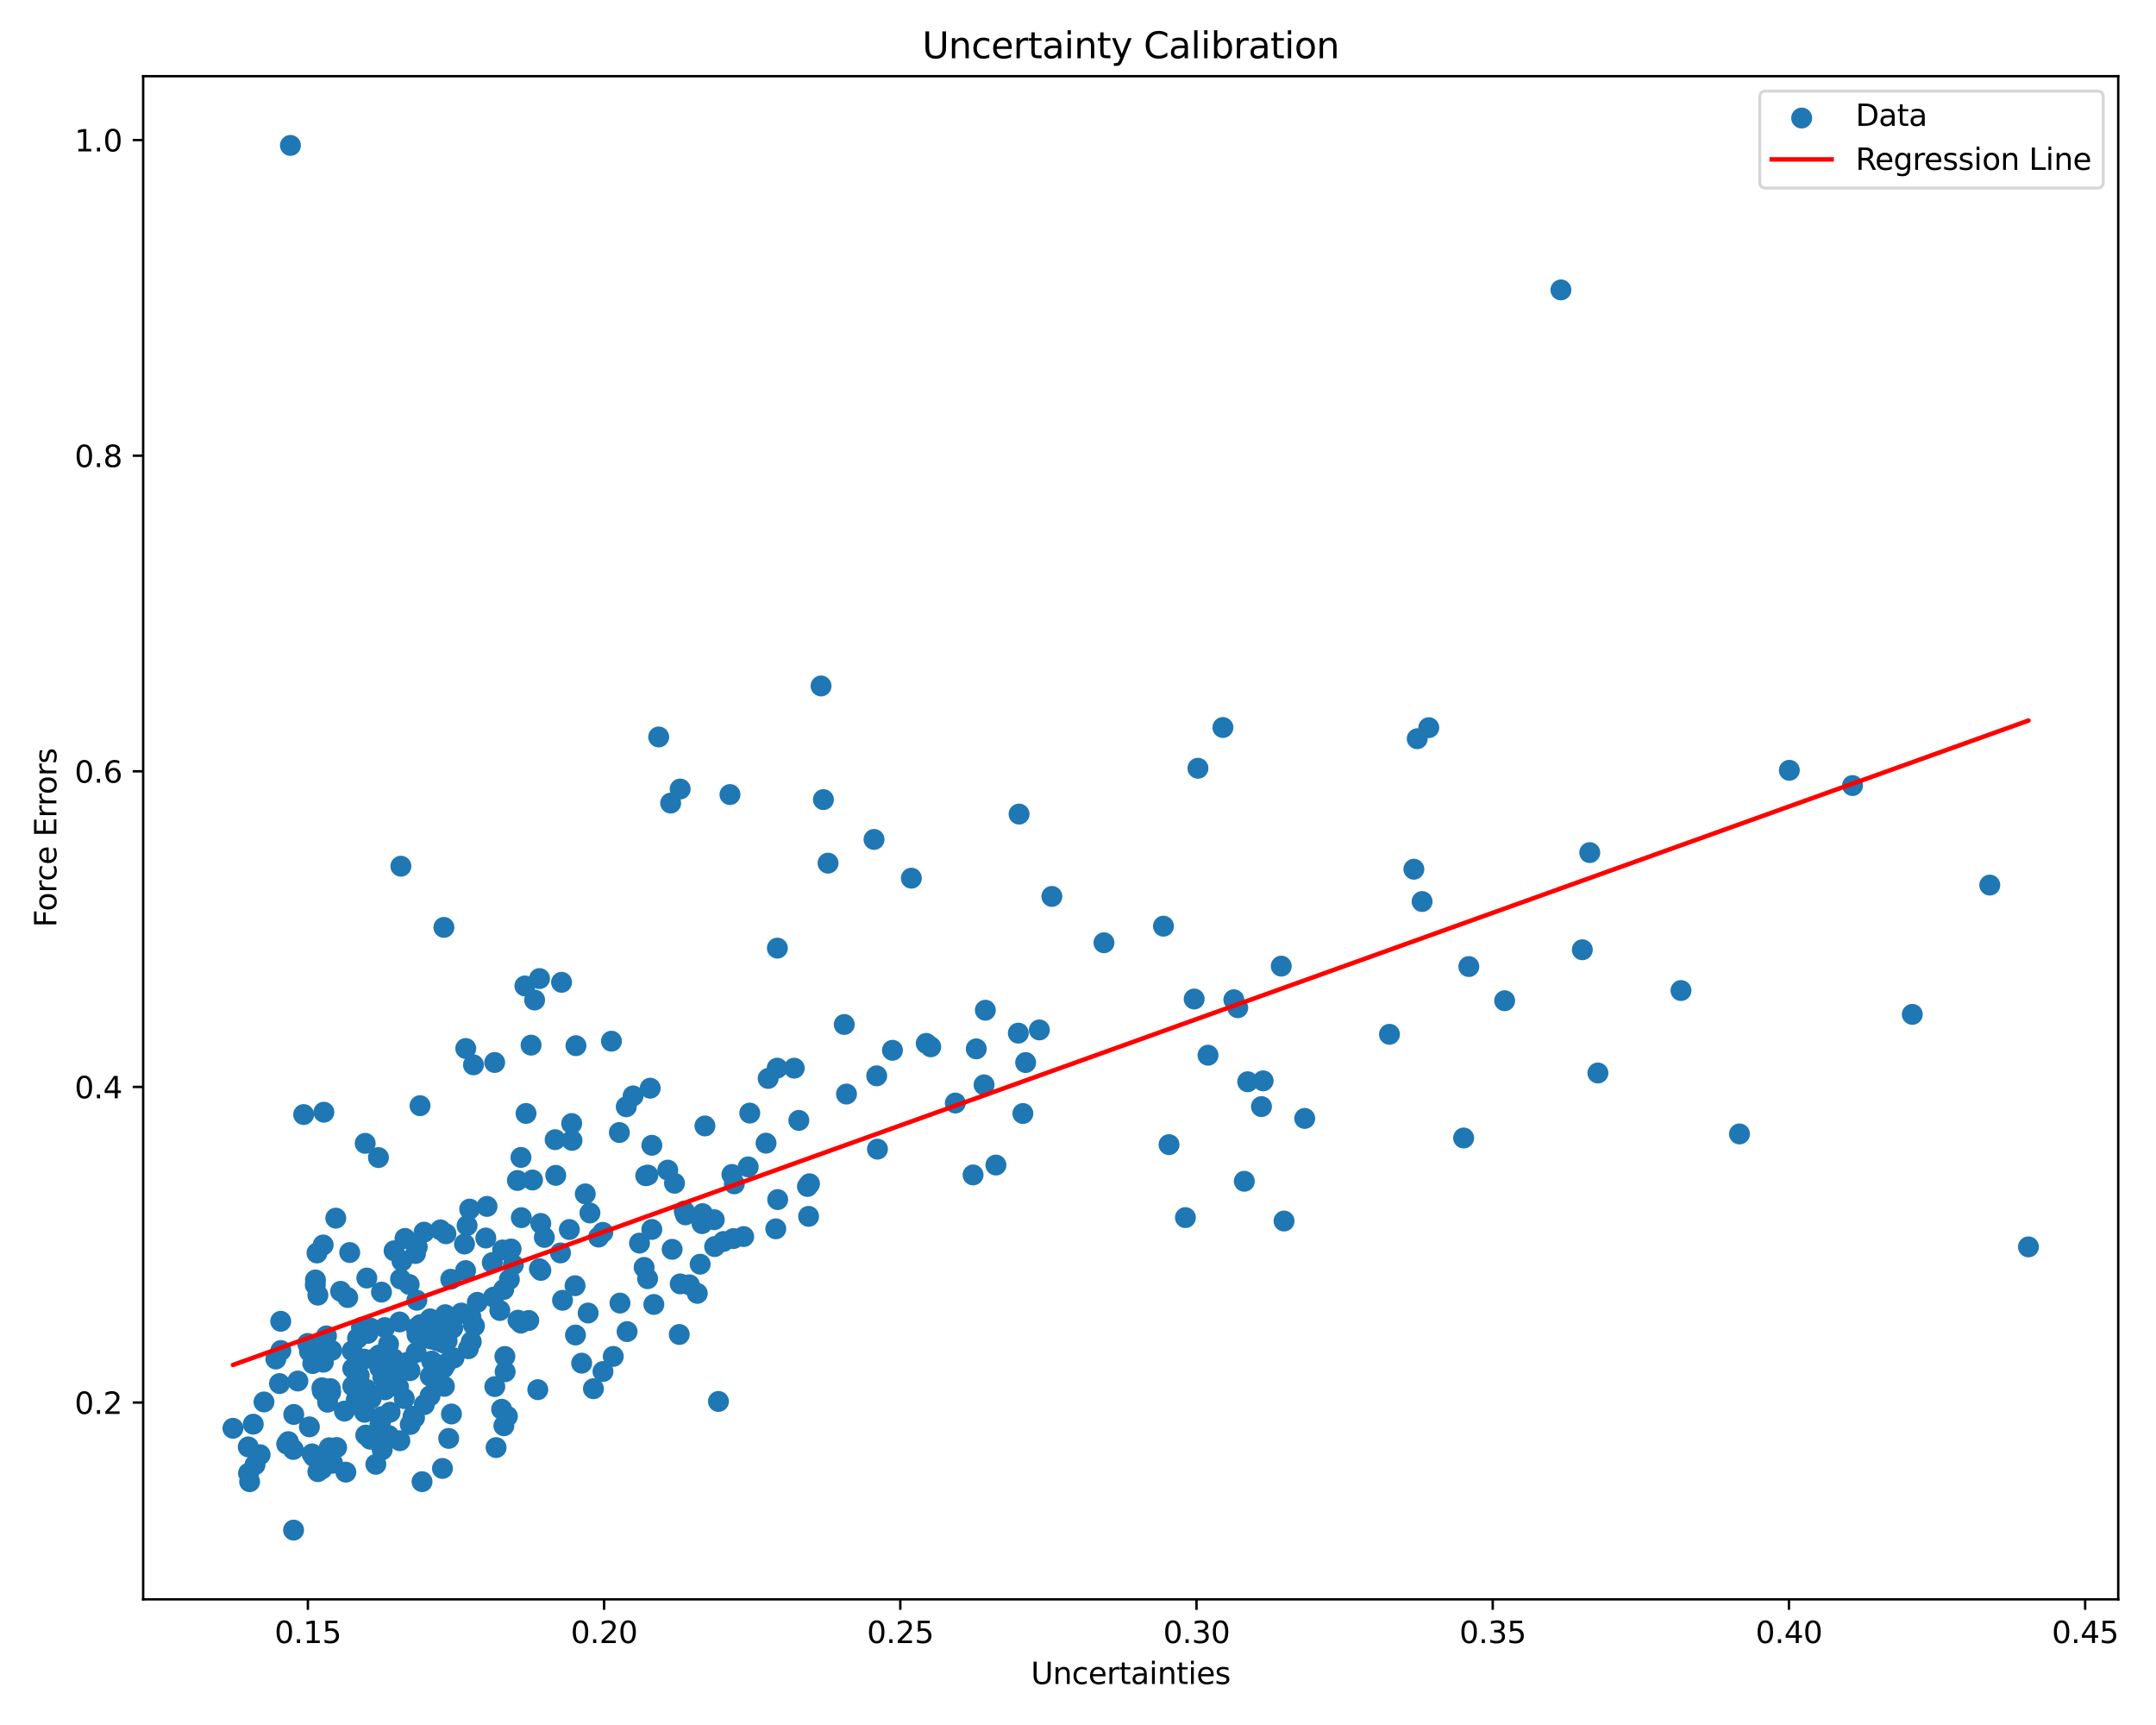 <?xml version="1.0" encoding="utf-8" standalone="no"?>
<!DOCTYPE svg PUBLIC "-//W3C//DTD SVG 1.1//EN"
  "http://www.w3.org/Graphics/SVG/1.1/DTD/svg11.dtd">
<svg xmlns:xlink="http://www.w3.org/1999/xlink" width="720pt" height="576pt" viewBox="0 0 720 576" xmlns="http://www.w3.org/2000/svg" version="1.1">
 <defs>
  <style type="text/css">*{stroke-linejoin: round; stroke-linecap: butt}</style>
 </defs>
 <g id="figure_1">
  <g id="patch_1">
   <path d="M 0 576 
L 720 576 
L 720 0 
L 0 0 
z
" style="fill: #ffffff"/>
  </g>
  <g id="axes_1">
   <g id="patch_2">
    <path d="M 47.81 534.04 
L 707.387 534.04 
L 707.387 25.44 
L 47.81 25.44 
z
" style="fill: #ffffff"/>
   </g>
   <g id="PathCollection_1">
    <defs>
     <path id="md078a83325" d="M 0 3 
C 0.796 3 1.559 2.684 2.121 2.121 
C 2.684 1.559 3 0.796 3 0 
C 3 -0.796 2.684 -1.559 2.121 -2.121 
C 1.559 -2.684 0.796 -3 0 -3 
C -0.796 -3 -1.559 -2.684 -2.121 -2.121 
C -2.684 -1.559 -3 -0.796 -3 0 
C -3 0.796 -2.684 1.559 -2.121 2.121 
C -1.559 2.684 -0.796 3 0 3 
z
" style="stroke: #1f77b4"/>
    </defs>
    <g clip-path="url(#p57b434117a)">
     <use xlink:href="#md078a83325" x="196.407" y="438.432" style="fill: #1f77b4; stroke: #1f77b4"/>
     <use xlink:href="#md078a83325" x="244.424" y="392.165" style="fill: #1f77b4; stroke: #1f77b4"/>
     <use xlink:href="#md078a83325" x="276.528" y="288.214" style="fill: #1f77b4; stroke: #1f77b4"/>
     <use xlink:href="#md078a83325" x="118.953" y="467.485" style="fill: #1f77b4; stroke: #1f77b4"/>
     <use xlink:href="#md078a83325" x="110.751" y="450.937" style="fill: #1f77b4; stroke: #1f77b4"/>
     <use xlink:href="#md078a83325" x="168.604" y="452.938" style="fill: #1f77b4; stroke: #1f77b4"/>
     <use xlink:href="#md078a83325" x="106.149" y="491.407" style="fill: #1f77b4; stroke: #1f77b4"/>
     <use xlink:href="#md078a83325" x="115.029" y="471.187" style="fill: #1f77b4; stroke: #1f77b4"/>
     <use xlink:href="#md078a83325" x="156.843" y="403.732" style="fill: #1f77b4; stroke: #1f77b4"/>
     <use xlink:href="#md078a83325" x="209.418" y="444.638" style="fill: #1f77b4; stroke: #1f77b4"/>
     <use xlink:href="#md078a83325" x="107.929" y="415.714" style="fill: #1f77b4; stroke: #1f77b4"/>
     <use xlink:href="#md078a83325" x="84.578" y="475.555" style="fill: #1f77b4; stroke: #1f77b4"/>
     <use xlink:href="#md078a83325" x="123.952" y="466.993" style="fill: #1f77b4; stroke: #1f77b4"/>
     <use xlink:href="#md078a83325" x="259.535" y="356.672" style="fill: #1f77b4; stroke: #1f77b4"/>
     <use xlink:href="#md078a83325" x="116.117" y="433.271" style="fill: #1f77b4; stroke: #1f77b4"/>
     <use xlink:href="#md078a83325" x="181.784" y="413.184" style="fill: #1f77b4; stroke: #1f77b4"/>
     <use xlink:href="#md078a83325" x="319.033" y="368.314" style="fill: #1f77b4; stroke: #1f77b4"/>
     <use xlink:href="#md078a83325" x="473.286" y="246.673" style="fill: #1f77b4; stroke: #1f77b4"/>
     <use xlink:href="#md078a83325" x="223.97" y="268.161" style="fill: #1f77b4; stroke: #1f77b4"/>
     <use xlink:href="#md078a83325" x="238.654" y="416.249" style="fill: #1f77b4; stroke: #1f77b4"/>
     <use xlink:href="#md078a83325" x="332.589" y="389.026" style="fill: #1f77b4; stroke: #1f77b4"/>
     <use xlink:href="#md078a83325" x="304.352" y="293.234" style="fill: #1f77b4; stroke: #1f77b4"/>
     <use xlink:href="#md078a83325" x="191.023" y="380.793" style="fill: #1f77b4; stroke: #1f77b4"/>
     <use xlink:href="#md078a83325" x="416.676" y="361.21" style="fill: #1f77b4; stroke: #1f77b4"/>
     <use xlink:href="#md078a83325" x="145.892" y="447.647" style="fill: #1f77b4; stroke: #1f77b4"/>
     <use xlink:href="#md078a83325" x="126.379" y="386.525" style="fill: #1f77b4; stroke: #1f77b4"/>
     <use xlink:href="#md078a83325" x="310.828" y="349.55" style="fill: #1f77b4; stroke: #1f77b4"/>
     <use xlink:href="#md078a83325" x="147.764" y="490.331" style="fill: #1f77b4; stroke: #1f77b4"/>
     <use xlink:href="#md078a83325" x="110.31" y="463.68" style="fill: #1f77b4; stroke: #1f77b4"/>
     <use xlink:href="#md078a83325" x="224.468" y="417.165" style="fill: #1f77b4; stroke: #1f77b4"/>
     <use xlink:href="#md078a83325" x="104.214" y="485.473" style="fill: #1f77b4; stroke: #1f77b4"/>
     <use xlink:href="#md078a83325" x="139.255" y="445.644" style="fill: #1f77b4; stroke: #1f77b4"/>
     <use xlink:href="#md078a83325" x="324.964" y="392.323" style="fill: #1f77b4; stroke: #1f77b4"/>
     <use xlink:href="#md078a83325" x="173.958" y="441.806" style="fill: #1f77b4; stroke: #1f77b4"/>
     <use xlink:href="#md078a83325" x="351.275" y="299.329" style="fill: #1f77b4; stroke: #1f77b4"/>
     <use xlink:href="#md078a83325" x="133.093" y="463.117" style="fill: #1f77b4; stroke: #1f77b4"/>
     <use xlink:href="#md078a83325" x="86.866" y="485.755" style="fill: #1f77b4; stroke: #1f77b4"/>
     <use xlink:href="#md078a83325" x="112.422" y="483.336" style="fill: #1f77b4; stroke: #1f77b4"/>
     <use xlink:href="#md078a83325" x="180.619" y="424.203" style="fill: #1f77b4; stroke: #1f77b4"/>
     <use xlink:href="#md078a83325" x="134.221" y="421.061" style="fill: #1f77b4; stroke: #1f77b4"/>
     <use xlink:href="#md078a83325" x="103.349" y="451.267" style="fill: #1f77b4; stroke: #1f77b4"/>
     <use xlink:href="#md078a83325" x="105.859" y="418.386" style="fill: #1f77b4; stroke: #1f77b4"/>
     <use xlink:href="#md078a83325" x="162.241" y="413.396" style="fill: #1f77b4; stroke: #1f77b4"/>
     <use xlink:href="#md078a83325" x="99.47" y="461.14" style="fill: #1f77b4; stroke: #1f77b4"/>
     <use xlink:href="#md078a83325" x="293.033" y="383.713" style="fill: #1f77b4; stroke: #1f77b4"/>
     <use xlink:href="#md078a83325" x="148.701" y="438.993" style="fill: #1f77b4; stroke: #1f77b4"/>
     <use xlink:href="#md078a83325" x="192.038" y="429.318" style="fill: #1f77b4; stroke: #1f77b4"/>
     <use xlink:href="#md078a83325" x="137.003" y="475.659" style="fill: #1f77b4; stroke: #1f77b4"/>
     <use xlink:href="#md078a83325" x="148.402" y="462.919" style="fill: #1f77b4; stroke: #1f77b4"/>
     <use xlink:href="#md078a83325" x="298.041" y="350.715" style="fill: #1f77b4; stroke: #1f77b4"/>
     <use xlink:href="#md078a83325" x="121.605" y="453.834" style="fill: #1f77b4; stroke: #1f77b4"/>
     <use xlink:href="#md078a83325" x="472.162" y="290.242" style="fill: #1f77b4; stroke: #1f77b4"/>
     <use xlink:href="#md078a83325" x="597.551" y="257.211" style="fill: #1f77b4; stroke: #1f77b4"/>
     <use xlink:href="#md078a83325" x="194.246" y="455.183" style="fill: #1f77b4; stroke: #1f77b4"/>
     <use xlink:href="#md078a83325" x="477.141" y="242.98" style="fill: #1f77b4; stroke: #1f77b4"/>
     <use xlink:href="#md078a83325" x="180.178" y="326.758" style="fill: #1f77b4; stroke: #1f77b4"/>
     <use xlink:href="#md078a83325" x="175.289" y="329.218" style="fill: #1f77b4; stroke: #1f77b4"/>
     <use xlink:href="#md078a83325" x="108.902" y="450.219" style="fill: #1f77b4; stroke: #1f77b4"/>
     <use xlink:href="#md078a83325" x="125.511" y="488.947" style="fill: #1f77b4; stroke: #1f77b4"/>
     <use xlink:href="#md078a83325" x="216.384" y="392.371" style="fill: #1f77b4; stroke: #1f77b4"/>
     <use xlink:href="#md078a83325" x="164.399" y="421.596" style="fill: #1f77b4; stroke: #1f77b4"/>
     <use xlink:href="#md078a83325" x="326.023" y="350.224" style="fill: #1f77b4; stroke: #1f77b4"/>
     <use xlink:href="#md078a83325" x="129.758" y="448.802" style="fill: #1f77b4; stroke: #1f77b4"/>
     <use xlink:href="#md078a83325" x="219.971" y="246.083" style="fill: #1f77b4; stroke: #1f77b4"/>
     <use xlink:href="#md078a83325" x="133.459" y="441.418" style="fill: #1f77b4; stroke: #1f77b4"/>
     <use xlink:href="#md078a83325" x="123.703" y="443.433" style="fill: #1f77b4; stroke: #1f77b4"/>
     <use xlink:href="#md078a83325" x="125.387" y="453.525" style="fill: #1f77b4; stroke: #1f77b4"/>
     <use xlink:href="#md078a83325" x="156.407" y="450.358" style="fill: #1f77b4; stroke: #1f77b4"/>
     <use xlink:href="#md078a83325" x="96.991" y="48.558" style="fill: #1f77b4; stroke: #1f77b4"/>
     <use xlink:href="#md078a83325" x="195.45" y="398.654" style="fill: #1f77b4; stroke: #1f77b4"/>
     <use xlink:href="#md078a83325" x="169.453" y="472.92" style="fill: #1f77b4; stroke: #1f77b4"/>
     <use xlink:href="#md078a83325" x="171.432" y="422.334" style="fill: #1f77b4; stroke: #1f77b4"/>
     <use xlink:href="#md078a83325" x="165.673" y="483.367" style="fill: #1f77b4; stroke: #1f77b4"/>
     <use xlink:href="#md078a83325" x="230.221" y="429.016" style="fill: #1f77b4; stroke: #1f77b4"/>
     <use xlink:href="#md078a83325" x="149.306" y="447.728" style="fill: #1f77b4; stroke: #1f77b4"/>
     <use xlink:href="#md078a83325" x="340.07" y="344.976" style="fill: #1f77b4; stroke: #1f77b4"/>
     <use xlink:href="#md078a83325" x="190.139" y="410.558" style="fill: #1f77b4; stroke: #1f77b4"/>
     <use xlink:href="#md078a83325" x="127.395" y="431.453" style="fill: #1f77b4; stroke: #1f77b4"/>
     <use xlink:href="#md078a83325" x="77.791" y="476.922" style="fill: #1f77b4; stroke: #1f77b4"/>
     <use xlink:href="#md078a83325" x="561.366" y="330.755" style="fill: #1f77b4; stroke: #1f77b4"/>
     <use xlink:href="#md078a83325" x="400.061" y="256.535" style="fill: #1f77b4; stroke: #1f77b4"/>
     <use xlink:href="#md078a83325" x="178.537" y="333.922" style="fill: #1f77b4; stroke: #1f77b4"/>
     <use xlink:href="#md078a83325" x="119.961" y="459.359" style="fill: #1f77b4; stroke: #1f77b4"/>
     <use xlink:href="#md078a83325" x="119.707" y="463.823" style="fill: #1f77b4; stroke: #1f77b4"/>
     <use xlink:href="#md078a83325" x="117.591" y="451.098" style="fill: #1f77b4; stroke: #1f77b4"/>
     <use xlink:href="#md078a83325" x="150.532" y="427.159" style="fill: #1f77b4; stroke: #1f77b4"/>
     <use xlink:href="#md078a83325" x="217.673" y="410.518" style="fill: #1f77b4; stroke: #1f77b4"/>
     <use xlink:href="#md078a83325" x="93.798" y="450.954" style="fill: #1f77b4; stroke: #1f77b4"/>
     <use xlink:href="#md078a83325" x="148.479" y="448.541" style="fill: #1f77b4; stroke: #1f77b4"/>
     <use xlink:href="#md078a83325" x="107.981" y="454.852" style="fill: #1f77b4; stroke: #1f77b4"/>
     <use xlink:href="#md078a83325" x="175.667" y="371.796" style="fill: #1f77b4; stroke: #1f77b4"/>
     <use xlink:href="#md078a83325" x="95.743" y="482.193" style="fill: #1f77b4; stroke: #1f77b4"/>
     <use xlink:href="#md078a83325" x="435.714" y="373.454" style="fill: #1f77b4; stroke: #1f77b4"/>
     <use xlink:href="#md078a83325" x="97.944" y="483.996" style="fill: #1f77b4; stroke: #1f77b4"/>
     <use xlink:href="#md078a83325" x="111.064" y="488.597" style="fill: #1f77b4; stroke: #1f77b4"/>
     <use xlink:href="#md078a83325" x="164.831" y="433.133" style="fill: #1f77b4; stroke: #1f77b4"/>
     <use xlink:href="#md078a83325" x="201.323" y="411.492" style="fill: #1f77b4; stroke: #1f77b4"/>
     <use xlink:href="#md078a83325" x="148.242" y="309.667" style="fill: #1f77b4; stroke: #1f77b4"/>
     <use xlink:href="#md078a83325" x="168.209" y="430.592" style="fill: #1f77b4; stroke: #1f77b4"/>
     <use xlink:href="#md078a83325" x="122.294" y="463.873" style="fill: #1f77b4; stroke: #1f77b4"/>
     <use xlink:href="#md078a83325" x="228.496" y="404.386" style="fill: #1f77b4; stroke: #1f77b4"/>
     <use xlink:href="#md078a83325" x="217.687" y="382.43" style="fill: #1f77b4; stroke: #1f77b4"/>
     <use xlink:href="#md078a83325" x="265.243" y="356.676" style="fill: #1f77b4; stroke: #1f77b4"/>
     <use xlink:href="#md078a83325" x="341.593" y="371.814" style="fill: #1f77b4; stroke: #1f77b4"/>
     <use xlink:href="#md078a83325" x="122.88" y="445.22" style="fill: #1f77b4; stroke: #1f77b4"/>
     <use xlink:href="#md078a83325" x="292.776" y="359.236" style="fill: #1f77b4; stroke: #1f77b4"/>
     <use xlink:href="#md078a83325" x="176.578" y="440.929" style="fill: #1f77b4; stroke: #1f77b4"/>
     <use xlink:href="#md078a83325" x="117.803" y="457" style="fill: #1f77b4; stroke: #1f77b4"/>
     <use xlink:href="#md078a83325" x="133.536" y="481.069" style="fill: #1f77b4; stroke: #1f77b4"/>
     <use xlink:href="#md078a83325" x="155.48" y="424.264" style="fill: #1f77b4; stroke: #1f77b4"/>
     <use xlink:href="#md078a83325" x="150.761" y="472.152" style="fill: #1f77b4; stroke: #1f77b4"/>
     <use xlink:href="#md078a83325" x="185.591" y="392.463" style="fill: #1f77b4; stroke: #1f77b4"/>
     <use xlink:href="#md078a83325" x="216.272" y="426.976" style="fill: #1f77b4; stroke: #1f77b4"/>
     <use xlink:href="#md078a83325" x="250.383" y="371.675" style="fill: #1f77b4; stroke: #1f77b4"/>
     <use xlink:href="#md078a83325" x="269.653" y="396.176" style="fill: #1f77b4; stroke: #1f77b4"/>
     <use xlink:href="#md078a83325" x="521.272" y="96.805" style="fill: #1f77b4; stroke: #1f77b4"/>
     <use xlink:href="#md078a83325" x="147.094" y="410.678" style="fill: #1f77b4; stroke: #1f77b4"/>
     <use xlink:href="#md078a83325" x="135.009" y="467.018" style="fill: #1f77b4; stroke: #1f77b4"/>
     <use xlink:href="#md078a83325" x="530.899" y="284.698" style="fill: #1f77b4; stroke: #1f77b4"/>
     <use xlink:href="#md078a83325" x="415.537" y="394.443" style="fill: #1f77b4; stroke: #1f77b4"/>
     <use xlink:href="#md078a83325" x="259.078" y="410.325" style="fill: #1f77b4; stroke: #1f77b4"/>
     <use xlink:href="#md078a83325" x="328.627" y="362.239" style="fill: #1f77b4; stroke: #1f77b4"/>
     <use xlink:href="#md078a83325" x="141.623" y="411.427" style="fill: #1f77b4; stroke: #1f77b4"/>
     <use xlink:href="#md078a83325" x="238.534" y="407.274" style="fill: #1f77b4; stroke: #1f77b4"/>
     <use xlink:href="#md078a83325" x="92.125" y="453.798" style="fill: #1f77b4; stroke: #1f77b4"/>
     <use xlink:href="#md078a83325" x="167.51" y="470.569" style="fill: #1f77b4; stroke: #1f77b4"/>
     <use xlink:href="#md078a83325" x="85.158" y="489.116" style="fill: #1f77b4; stroke: #1f77b4"/>
     <use xlink:href="#md078a83325" x="131.43" y="453.694" style="fill: #1f77b4; stroke: #1f77b4"/>
     <use xlink:href="#md078a83325" x="123.645" y="480.578" style="fill: #1f77b4; stroke: #1f77b4"/>
     <use xlink:href="#md078a83325" x="130.292" y="471.544" style="fill: #1f77b4; stroke: #1f77b4"/>
     <use xlink:href="#md078a83325" x="638.617" y="338.712" style="fill: #1f77b4; stroke: #1f77b4"/>
     <use xlink:href="#md078a83325" x="116.787" y="418.237" style="fill: #1f77b4; stroke: #1f77b4"/>
     <use xlink:href="#md078a83325" x="147.598" y="448.214" style="fill: #1f77b4; stroke: #1f77b4"/>
     <use xlink:href="#md078a83325" x="139.343" y="416.368" style="fill: #1f77b4; stroke: #1f77b4"/>
     <use xlink:href="#md078a83325" x="244.926" y="413.583" style="fill: #1f77b4; stroke: #1f77b4"/>
     <use xlink:href="#md078a83325" x="166.915" y="437.586" style="fill: #1f77b4; stroke: #1f77b4"/>
     <use xlink:href="#md078a83325" x="427.882" y="322.607" style="fill: #1f77b4; stroke: #1f77b4"/>
     <use xlink:href="#md078a83325" x="206.835" y="378.168" style="fill: #1f77b4; stroke: #1f77b4"/>
     <use xlink:href="#md078a83325" x="199.908" y="413.074" style="fill: #1f77b4; stroke: #1f77b4"/>
     <use xlink:href="#md078a83325" x="154.056" y="438.44" style="fill: #1f77b4; stroke: #1f77b4"/>
     <use xlink:href="#md078a83325" x="266.771" y="374.113" style="fill: #1f77b4; stroke: #1f77b4"/>
     <use xlink:href="#md078a83325" x="218.355" y="435.578" style="fill: #1f77b4; stroke: #1f77b4"/>
     <use xlink:href="#md078a83325" x="488.787" y="379.993" style="fill: #1f77b4; stroke: #1f77b4"/>
     <use xlink:href="#md078a83325" x="98.099" y="472.304" style="fill: #1f77b4; stroke: #1f77b4"/>
     <use xlink:href="#md078a83325" x="127.423" y="473.051" style="fill: #1f77b4; stroke: #1f77b4"/>
     <use xlink:href="#md078a83325" x="105.343" y="427.392" style="fill: #1f77b4; stroke: #1f77b4"/>
     <use xlink:href="#md078a83325" x="140.273" y="369.2" style="fill: #1f77b4; stroke: #1f77b4"/>
     <use xlink:href="#md078a83325" x="342.517" y="354.797" style="fill: #1f77b4; stroke: #1f77b4"/>
     <use xlink:href="#md078a83325" x="207.043" y="435.117" style="fill: #1f77b4; stroke: #1f77b4"/>
     <use xlink:href="#md078a83325" x="172.786" y="394.175" style="fill: #1f77b4; stroke: #1f77b4"/>
     <use xlink:href="#md078a83325" x="187.855" y="434.188" style="fill: #1f77b4; stroke: #1f77b4"/>
     <use xlink:href="#md078a83325" x="140.369" y="442.302" style="fill: #1f77b4; stroke: #1f77b4"/>
     <use xlink:href="#md078a83325" x="122.497" y="426.758" style="fill: #1f77b4; stroke: #1f77b4"/>
     <use xlink:href="#md078a83325" x="131.605" y="417.649" style="fill: #1f77b4; stroke: #1f77b4"/>
     <use xlink:href="#md078a83325" x="113.749" y="431.187" style="fill: #1f77b4; stroke: #1f77b4"/>
     <use xlink:href="#md078a83325" x="155.539" y="350.107" style="fill: #1f77b4; stroke: #1f77b4"/>
     <use xlink:href="#md078a83325" x="148.927" y="411.98" style="fill: #1f77b4; stroke: #1f77b4"/>
     <use xlink:href="#md078a83325" x="126.788" y="456.684" style="fill: #1f77b4; stroke: #1f77b4"/>
     <use xlink:href="#md078a83325" x="170.683" y="417.056" style="fill: #1f77b4; stroke: #1f77b4"/>
     <use xlink:href="#md078a83325" x="107.635" y="464.445" style="fill: #1f77b4; stroke: #1f77b4"/>
     <use xlink:href="#md078a83325" x="149.842" y="480.3" style="fill: #1f77b4; stroke: #1f77b4"/>
     <use xlink:href="#md078a83325" x="151.624" y="453.438" style="fill: #1f77b4; stroke: #1f77b4"/>
     <use xlink:href="#md078a83325" x="126.664" y="452.428" style="fill: #1f77b4; stroke: #1f77b4"/>
     <use xlink:href="#md078a83325" x="168.694" y="458.039" style="fill: #1f77b4; stroke: #1f77b4"/>
     <use xlink:href="#md078a83325" x="135.976" y="454.92" style="fill: #1f77b4; stroke: #1f77b4"/>
     <use xlink:href="#md078a83325" x="140.942" y="494.75" style="fill: #1f77b4; stroke: #1f77b4"/>
     <use xlink:href="#md078a83325" x="245.234" y="395.307" style="fill: #1f77b4; stroke: #1f77b4"/>
     <use xlink:href="#md078a83325" x="131.558" y="458.438" style="fill: #1f77b4; stroke: #1f77b4"/>
     <use xlink:href="#md078a83325" x="270.337" y="395.271" style="fill: #1f77b4; stroke: #1f77b4"/>
     <use xlink:href="#md078a83325" x="104.814" y="486.392" style="fill: #1f77b4; stroke: #1f77b4"/>
     <use xlink:href="#md078a83325" x="119.398" y="446.873" style="fill: #1f77b4; stroke: #1f77b4"/>
     <use xlink:href="#md078a83325" x="395.873" y="406.572" style="fill: #1f77b4; stroke: #1f77b4"/>
     <use xlink:href="#md078a83325" x="127.266" y="474.082" style="fill: #1f77b4; stroke: #1f77b4"/>
     <use xlink:href="#md078a83325" x="228.916" y="405.662" style="fill: #1f77b4; stroke: #1f77b4"/>
     <use xlink:href="#md078a83325" x="664.494" y="295.544" style="fill: #1f77b4; stroke: #1f77b4"/>
     <use xlink:href="#md078a83325" x="421.27" y="369.51" style="fill: #1f77b4; stroke: #1f77b4"/>
     <use xlink:href="#md078a83325" x="204.797" y="452.927" style="fill: #1f77b4; stroke: #1f77b4"/>
     <use xlink:href="#md078a83325" x="82.901" y="483.14" style="fill: #1f77b4; stroke: #1f77b4"/>
     <use xlink:href="#md078a83325" x="222.999" y="390.713" style="fill: #1f77b4; stroke: #1f77b4"/>
     <use xlink:href="#md078a83325" x="398.796" y="333.584" style="fill: #1f77b4; stroke: #1f77b4"/>
     <use xlink:href="#md078a83325" x="197.015" y="405.031" style="fill: #1f77b4; stroke: #1f77b4"/>
     <use xlink:href="#md078a83325" x="108.162" y="371.381" style="fill: #1f77b4; stroke: #1f77b4"/>
     <use xlink:href="#md078a83325" x="138.766" y="418.556" style="fill: #1f77b4; stroke: #1f77b4"/>
     <use xlink:href="#md078a83325" x="138.971" y="443.43" style="fill: #1f77b4; stroke: #1f77b4"/>
     <use xlink:href="#md078a83325" x="165.203" y="354.777" style="fill: #1f77b4; stroke: #1f77b4"/>
     <use xlink:href="#md078a83325" x="243.774" y="265.313" style="fill: #1f77b4; stroke: #1f77b4"/>
     <use xlink:href="#md078a83325" x="209.145" y="369.564" style="fill: #1f77b4; stroke: #1f77b4"/>
     <use xlink:href="#md078a83325" x="204.192" y="347.669" style="fill: #1f77b4; stroke: #1f77b4"/>
     <use xlink:href="#md078a83325" x="215.108" y="423.206" style="fill: #1f77b4; stroke: #1f77b4"/>
     <use xlink:href="#md078a83325" x="120.72" y="443.226" style="fill: #1f77b4; stroke: #1f77b4"/>
     <use xlink:href="#md078a83325" x="677.406" y="416.352" style="fill: #1f77b4; stroke: #1f77b4"/>
     <use xlink:href="#md078a83325" x="138.982" y="451.629" style="fill: #1f77b4; stroke: #1f77b4"/>
     <use xlink:href="#md078a83325" x="110.429" y="464.871" style="fill: #1f77b4; stroke: #1f77b4"/>
     <use xlink:href="#md078a83325" x="143.849" y="447.101" style="fill: #1f77b4; stroke: #1f77b4"/>
     <use xlink:href="#md078a83325" x="133.767" y="427.091" style="fill: #1f77b4; stroke: #1f77b4"/>
     <use xlink:href="#md078a83325" x="428.803" y="407.723" style="fill: #1f77b4; stroke: #1f77b4"/>
     <use xlink:href="#md078a83325" x="239.927" y="467.961" style="fill: #1f77b4; stroke: #1f77b4"/>
     <use xlink:href="#md078a83325" x="187.537" y="328.009" style="fill: #1f77b4; stroke: #1f77b4"/>
     <use xlink:href="#md078a83325" x="528.417" y="317.138" style="fill: #1f77b4; stroke: #1f77b4"/>
     <use xlink:href="#md078a83325" x="180.593" y="408.521" style="fill: #1f77b4; stroke: #1f77b4"/>
     <use xlink:href="#md078a83325" x="259.606" y="316.593" style="fill: #1f77b4; stroke: #1f77b4"/>
     <use xlink:href="#md078a83325" x="144.155" y="454.494" style="fill: #1f77b4; stroke: #1f77b4"/>
     <use xlink:href="#md078a83325" x="98.038" y="510.922" style="fill: #1f77b4; stroke: #1f77b4"/>
     <use xlink:href="#md078a83325" x="179.597" y="464.029" style="fill: #1f77b4; stroke: #1f77b4"/>
     <use xlink:href="#md078a83325" x="144.894" y="442.83" style="fill: #1f77b4; stroke: #1f77b4"/>
     <use xlink:href="#md078a83325" x="281.938" y="342.091" style="fill: #1f77b4; stroke: #1f77b4"/>
     <use xlink:href="#md078a83325" x="248.36" y="412.91" style="fill: #1f77b4; stroke: #1f77b4"/>
     <use xlink:href="#md078a83325" x="174.092" y="406.594" style="fill: #1f77b4; stroke: #1f77b4"/>
     <use xlink:href="#md078a83325" x="241.601" y="414.549" style="fill: #1f77b4; stroke: #1f77b4"/>
     <use xlink:href="#md078a83325" x="226.841" y="445.601" style="fill: #1f77b4; stroke: #1f77b4"/>
     <use xlink:href="#md078a83325" x="157.386" y="448.013" style="fill: #1f77b4; stroke: #1f77b4"/>
     <use xlink:href="#md078a83325" x="180.141" y="423.641" style="fill: #1f77b4; stroke: #1f77b4"/>
     <use xlink:href="#md078a83325" x="122.155" y="479.195" style="fill: #1f77b4; stroke: #1f77b4"/>
     <use xlink:href="#md078a83325" x="256.529" y="360.107" style="fill: #1f77b4; stroke: #1f77b4"/>
     <use xlink:href="#md078a83325" x="139.21" y="434.176" style="fill: #1f77b4; stroke: #1f77b4"/>
     <use xlink:href="#md078a83325" x="112.137" y="406.756" style="fill: #1f77b4; stroke: #1f77b4"/>
     <use xlink:href="#md078a83325" x="291.884" y="280.301" style="fill: #1f77b4; stroke: #1f77b4"/>
     <use xlink:href="#md078a83325" x="217.137" y="363.366" style="fill: #1f77b4; stroke: #1f77b4"/>
     <use xlink:href="#md078a83325" x="104.456" y="455.304" style="fill: #1f77b4; stroke: #1f77b4"/>
     <use xlink:href="#md078a83325" x="490.515" y="322.744" style="fill: #1f77b4; stroke: #1f77b4"/>
     <use xlink:href="#md078a83325" x="249.859" y="389.645" style="fill: #1f77b4; stroke: #1f77b4"/>
     <use xlink:href="#md078a83325" x="282.687" y="365.315" style="fill: #1f77b4; stroke: #1f77b4"/>
     <use xlink:href="#md078a83325" x="347.095" y="343.908" style="fill: #1f77b4; stroke: #1f77b4"/>
     <use xlink:href="#md078a83325" x="225.247" y="395.1" style="fill: #1f77b4; stroke: #1f77b4"/>
     <use xlink:href="#md078a83325" x="143.656" y="440.392" style="fill: #1f77b4; stroke: #1f77b4"/>
     <use xlink:href="#md078a83325" x="82.996" y="491.918" style="fill: #1f77b4; stroke: #1f77b4"/>
     <use xlink:href="#md078a83325" x="158.067" y="442.33" style="fill: #1f77b4; stroke: #1f77b4"/>
     <use xlink:href="#md078a83325" x="232.862" y="431.874" style="fill: #1f77b4; stroke: #1f77b4"/>
     <use xlink:href="#md078a83325" x="143.678" y="459.531" style="fill: #1f77b4; stroke: #1f77b4"/>
     <use xlink:href="#md078a83325" x="109.398" y="468.213" style="fill: #1f77b4; stroke: #1f77b4"/>
     <use xlink:href="#md078a83325" x="173.977" y="386.483" style="fill: #1f77b4; stroke: #1f77b4"/>
     <use xlink:href="#md078a83325" x="103.326" y="476.443" style="fill: #1f77b4; stroke: #1f77b4"/>
     <use xlink:href="#md078a83325" x="165.238" y="463.003" style="fill: #1f77b4; stroke: #1f77b4"/>
     <use xlink:href="#md078a83325" x="187.173" y="418.372" style="fill: #1f77b4; stroke: #1f77b4"/>
     <use xlink:href="#md078a83325" x="340.321" y="271.838" style="fill: #1f77b4; stroke: #1f77b4"/>
     <use xlink:href="#md078a83325" x="421.829" y="360.91" style="fill: #1f77b4; stroke: #1f77b4"/>
     <use xlink:href="#md078a83325" x="213.568" y="415.09" style="fill: #1f77b4; stroke: #1f77b4"/>
     <use xlink:href="#md078a83325" x="132.221" y="458.188" style="fill: #1f77b4; stroke: #1f77b4"/>
     <use xlink:href="#md078a83325" x="177.353" y="348.987" style="fill: #1f77b4; stroke: #1f77b4"/>
     <use xlink:href="#md078a83325" x="109.959" y="483.419" style="fill: #1f77b4; stroke: #1f77b4"/>
     <use xlink:href="#md078a83325" x="115.491" y="491.57" style="fill: #1f77b4; stroke: #1f77b4"/>
     <use xlink:href="#md078a83325" x="412.045" y="333.832" style="fill: #1f77b4; stroke: #1f77b4"/>
     <use xlink:href="#md078a83325" x="329.059" y="337.325" style="fill: #1f77b4; stroke: #1f77b4"/>
     <use xlink:href="#md078a83325" x="106.156" y="432.46" style="fill: #1f77b4; stroke: #1f77b4"/>
     <use xlink:href="#md078a83325" x="185.391" y="380.547" style="fill: #1f77b4; stroke: #1f77b4"/>
     <use xlink:href="#md078a83325" x="105.3" y="429.064" style="fill: #1f77b4; stroke: #1f77b4"/>
     <use xlink:href="#md078a83325" x="167.843" y="417.375" style="fill: #1f77b4; stroke: #1f77b4"/>
     <use xlink:href="#md078a83325" x="198.178" y="463.708" style="fill: #1f77b4; stroke: #1f77b4"/>
     <use xlink:href="#md078a83325" x="128.636" y="464.067" style="fill: #1f77b4; stroke: #1f77b4"/>
     <use xlink:href="#md078a83325" x="155.115" y="415.398" style="fill: #1f77b4; stroke: #1f77b4"/>
     <use xlink:href="#md078a83325" x="474.915" y="301.033" style="fill: #1f77b4; stroke: #1f77b4"/>
     <use xlink:href="#md078a83325" x="101.408" y="372.165" style="fill: #1f77b4; stroke: #1f77b4"/>
     <use xlink:href="#md078a83325" x="168.269" y="476.087" style="fill: #1f77b4; stroke: #1f77b4"/>
     <use xlink:href="#md078a83325" x="159.393" y="434.867" style="fill: #1f77b4; stroke: #1f77b4"/>
     <use xlink:href="#md078a83325" x="233.82" y="422.136" style="fill: #1f77b4; stroke: #1f77b4"/>
     <use xlink:href="#md078a83325" x="215.643" y="392.588" style="fill: #1f77b4; stroke: #1f77b4"/>
     <use xlink:href="#md078a83325" x="255.822" y="381.722" style="fill: #1f77b4; stroke: #1f77b4"/>
     <use xlink:href="#md078a83325" x="126.898" y="475.623" style="fill: #1f77b4; stroke: #1f77b4"/>
     <use xlink:href="#md078a83325" x="234.619" y="405.25" style="fill: #1f77b4; stroke: #1f77b4"/>
     <use xlink:href="#md078a83325" x="143.631" y="466.074" style="fill: #1f77b4; stroke: #1f77b4"/>
     <use xlink:href="#md078a83325" x="190.915" y="375.161" style="fill: #1f77b4; stroke: #1f77b4"/>
     <use xlink:href="#md078a83325" x="93.748" y="441.198" style="fill: #1f77b4; stroke: #1f77b4"/>
     <use xlink:href="#md078a83325" x="211.428" y="365.94" style="fill: #1f77b4; stroke: #1f77b4"/>
     <use xlink:href="#md078a83325" x="388.543" y="309.266" style="fill: #1f77b4; stroke: #1f77b4"/>
     <use xlink:href="#md078a83325" x="234.453" y="408.589" style="fill: #1f77b4; stroke: #1f77b4"/>
     <use xlink:href="#md078a83325" x="83.362" y="494.761" style="fill: #1f77b4; stroke: #1f77b4"/>
     <use xlink:href="#md078a83325" x="137.93" y="472.894" style="fill: #1f77b4; stroke: #1f77b4"/>
     <use xlink:href="#md078a83325" x="148.137" y="456.797" style="fill: #1f77b4; stroke: #1f77b4"/>
     <use xlink:href="#md078a83325" x="151.094" y="443.385" style="fill: #1f77b4; stroke: #1f77b4"/>
     <use xlink:href="#md078a83325" x="502.483" y="334.154" style="fill: #1f77b4; stroke: #1f77b4"/>
     <use xlink:href="#md078a83325" x="136.656" y="428.901" style="fill: #1f77b4; stroke: #1f77b4"/>
     <use xlink:href="#md078a83325" x="618.653" y="262.308" style="fill: #1f77b4; stroke: #1f77b4"/>
     <use xlink:href="#md078a83325" x="121.951" y="381.772" style="fill: #1f77b4; stroke: #1f77b4"/>
     <use xlink:href="#md078a83325" x="177.833" y="394.015" style="fill: #1f77b4; stroke: #1f77b4"/>
     <use xlink:href="#md078a83325" x="93.335" y="461.996" style="fill: #1f77b4; stroke: #1f77b4"/>
     <use xlink:href="#md078a83325" x="102.724" y="448.597" style="fill: #1f77b4; stroke: #1f77b4"/>
     <use xlink:href="#md078a83325" x="227.161" y="428.71" style="fill: #1f77b4; stroke: #1f77b4"/>
     <use xlink:href="#md078a83325" x="192.181" y="445.778" style="fill: #1f77b4; stroke: #1f77b4"/>
     <use xlink:href="#md078a83325" x="274.984" y="266.999" style="fill: #1f77b4; stroke: #1f77b4"/>
     <use xlink:href="#md078a83325" x="129.806" y="479.333" style="fill: #1f77b4; stroke: #1f77b4"/>
     <use xlink:href="#md078a83325" x="149.039" y="455.251" style="fill: #1f77b4; stroke: #1f77b4"/>
     <use xlink:href="#md078a83325" x="309.317" y="348.407" style="fill: #1f77b4; stroke: #1f77b4"/>
     <use xlink:href="#md078a83325" x="133.878" y="289.241" style="fill: #1f77b4; stroke: #1f77b4"/>
     <use xlink:href="#md078a83325" x="107.558" y="490.472" style="fill: #1f77b4; stroke: #1f77b4"/>
     <use xlink:href="#md078a83325" x="107.513" y="463.404" style="fill: #1f77b4; stroke: #1f77b4"/>
     <use xlink:href="#md078a83325" x="151.149" y="443.496" style="fill: #1f77b4; stroke: #1f77b4"/>
     <use xlink:href="#md078a83325" x="121.752" y="471.591" style="fill: #1f77b4; stroke: #1f77b4"/>
     <use xlink:href="#md078a83325" x="368.67" y="314.795" style="fill: #1f77b4; stroke: #1f77b4"/>
     <use xlink:href="#md078a83325" x="109.028" y="446.067" style="fill: #1f77b4; stroke: #1f77b4"/>
     <use xlink:href="#md078a83325" x="135.247" y="413.529" style="fill: #1f77b4; stroke: #1f77b4"/>
     <use xlink:href="#md078a83325" x="136.904" y="457.695" style="fill: #1f77b4; stroke: #1f77b4"/>
     <use xlink:href="#md078a83325" x="580.904" y="378.641" style="fill: #1f77b4; stroke: #1f77b4"/>
     <use xlink:href="#md078a83325" x="127.637" y="484.102" style="fill: #1f77b4; stroke: #1f77b4"/>
     <use xlink:href="#md078a83325" x="235.414" y="375.967" style="fill: #1f77b4; stroke: #1f77b4"/>
     <use xlink:href="#md078a83325" x="138.433" y="473.404" style="fill: #1f77b4; stroke: #1f77b4"/>
     <use xlink:href="#md078a83325" x="162.643" y="402.833" style="fill: #1f77b4; stroke: #1f77b4"/>
     <use xlink:href="#md078a83325" x="128.486" y="443.292" style="fill: #1f77b4; stroke: #1f77b4"/>
     <use xlink:href="#md078a83325" x="227.14" y="263.467" style="fill: #1f77b4; stroke: #1f77b4"/>
     <use xlink:href="#md078a83325" x="158.444" y="442.778" style="fill: #1f77b4; stroke: #1f77b4"/>
     <use xlink:href="#md078a83325" x="158.116" y="355.565" style="fill: #1f77b4; stroke: #1f77b4"/>
     <use xlink:href="#md078a83325" x="117.817" y="462.837" style="fill: #1f77b4; stroke: #1f77b4"/>
     <use xlink:href="#md078a83325" x="127.846" y="459.86" style="fill: #1f77b4; stroke: #1f77b4"/>
     <use xlink:href="#md078a83325" x="533.624" y="358.288" style="fill: #1f77b4; stroke: #1f77b4"/>
     <use xlink:href="#md078a83325" x="155.983" y="409.234" style="fill: #1f77b4; stroke: #1f77b4"/>
     <use xlink:href="#md078a83325" x="413.348" y="336.501" style="fill: #1f77b4; stroke: #1f77b4"/>
     <use xlink:href="#md078a83325" x="88.156" y="468.132" style="fill: #1f77b4; stroke: #1f77b4"/>
     <use xlink:href="#md078a83325" x="390.399" y="382.209" style="fill: #1f77b4; stroke: #1f77b4"/>
     <use xlink:href="#md078a83325" x="172.983" y="440.826" style="fill: #1f77b4; stroke: #1f77b4"/>
     <use xlink:href="#md078a83325" x="408.397" y="242.926" style="fill: #1f77b4; stroke: #1f77b4"/>
     <use xlink:href="#md078a83325" x="141.697" y="469.027" style="fill: #1f77b4; stroke: #1f77b4"/>
     <use xlink:href="#md078a83325" x="96.298" y="481.384" style="fill: #1f77b4; stroke: #1f77b4"/>
     <use xlink:href="#md078a83325" x="464.014" y="345.364" style="fill: #1f77b4; stroke: #1f77b4"/>
     <use xlink:href="#md078a83325" x="259.704" y="400.556" style="fill: #1f77b4; stroke: #1f77b4"/>
     <use xlink:href="#md078a83325" x="201.362" y="457.965" style="fill: #1f77b4; stroke: #1f77b4"/>
     <use xlink:href="#md078a83325" x="157.257" y="439.774" style="fill: #1f77b4; stroke: #1f77b4"/>
     <use xlink:href="#md078a83325" x="192.341" y="349.17" style="fill: #1f77b4; stroke: #1f77b4"/>
     <use xlink:href="#md078a83325" x="274.193" y="229.054" style="fill: #1f77b4; stroke: #1f77b4"/>
     <use xlink:href="#md078a83325" x="403.421" y="352.349" style="fill: #1f77b4; stroke: #1f77b4"/>
     <use xlink:href="#md078a83325" x="270.038" y="406.164" style="fill: #1f77b4; stroke: #1f77b4"/>
     <use xlink:href="#md078a83325" x="170.108" y="427.223" style="fill: #1f77b4; stroke: #1f77b4"/>
    </g>
   </g>
   <g id="matplotlib.axis_1">
    <g id="xtick_1">
     <g id="line2d_1">
      <defs>
       <path id="mbaba93ef7a" d="M 0 0 
L 0 3.5 
" style="stroke: #000000; stroke-width: 0.8"/>
      </defs>
      <g>
       <use xlink:href="#mbaba93ef7a" x="102.818" y="534.04" style="stroke: #000000; stroke-width: 0.8"/>
      </g>
     </g>
     <g id="text_1">
      <!-- 0.15 -->
      <g transform="translate(91.685 548.638) scale(0.1 -0.1)">
       <defs>
        <path id="DejaVuSans-30" d="M 2034 4250 
Q 1547 4250 1301 3770 
Q 1056 3291 1056 2328 
Q 1056 1369 1301 889 
Q 1547 409 2034 409 
Q 2525 409 2770 889 
Q 3016 1369 3016 2328 
Q 3016 3291 2770 3770 
Q 2525 4250 2034 4250 
z
M 2034 4750 
Q 2819 4750 3233 4129 
Q 3647 3509 3647 2328 
Q 3647 1150 3233 529 
Q 2819 -91 2034 -91 
Q 1250 -91 836 529 
Q 422 1150 422 2328 
Q 422 3509 836 4129 
Q 1250 4750 2034 4750 
z
" transform="scale(0.016)"/>
        <path id="DejaVuSans-2e" d="M 684 794 
L 1344 794 
L 1344 0 
L 684 0 
L 684 794 
z
" transform="scale(0.016)"/>
        <path id="DejaVuSans-31" d="M 794 531 
L 1825 531 
L 1825 4091 
L 703 3866 
L 703 4441 
L 1819 4666 
L 2450 4666 
L 2450 531 
L 3481 531 
L 3481 0 
L 794 0 
L 794 531 
z
" transform="scale(0.016)"/>
        <path id="DejaVuSans-35" d="M 691 4666 
L 3169 4666 
L 3169 4134 
L 1269 4134 
L 1269 2991 
Q 1406 3038 1543 3061 
Q 1681 3084 1819 3084 
Q 2600 3084 3056 2656 
Q 3513 2228 3513 1497 
Q 3513 744 3044 326 
Q 2575 -91 1722 -91 
Q 1428 -91 1123 -41 
Q 819 9 494 109 
L 494 744 
Q 775 591 1075 516 
Q 1375 441 1709 441 
Q 2250 441 2565 725 
Q 2881 1009 2881 1497 
Q 2881 1984 2565 2268 
Q 2250 2553 1709 2553 
Q 1456 2553 1204 2497 
Q 953 2441 691 2322 
L 691 4666 
z
" transform="scale(0.016)"/>
       </defs>
       <use xlink:href="#DejaVuSans-30"/>
       <use xlink:href="#DejaVuSans-2e" x="63.623"/>
       <use xlink:href="#DejaVuSans-31" x="95.41"/>
       <use xlink:href="#DejaVuSans-35" x="159.033"/>
      </g>
     </g>
    </g>
    <g id="xtick_2">
     <g id="line2d_2">
      <g>
       <use xlink:href="#mbaba93ef7a" x="201.738" y="534.04" style="stroke: #000000; stroke-width: 0.8"/>
      </g>
     </g>
     <g id="text_2">
      <!-- 0.20 -->
      <g transform="translate(190.605 548.638) scale(0.1 -0.1)">
       <defs>
        <path id="DejaVuSans-32" d="M 1228 531 
L 3431 531 
L 3431 0 
L 469 0 
L 469 531 
Q 828 903 1448 1529 
Q 2069 2156 2228 2338 
Q 2531 2678 2651 2914 
Q 2772 3150 2772 3378 
Q 2772 3750 2511 3984 
Q 2250 4219 1831 4219 
Q 1534 4219 1204 4116 
Q 875 4013 500 3803 
L 500 4441 
Q 881 4594 1212 4672 
Q 1544 4750 1819 4750 
Q 2544 4750 2975 4387 
Q 3406 4025 3406 3419 
Q 3406 3131 3298 2873 
Q 3191 2616 2906 2266 
Q 2828 2175 2409 1742 
Q 1991 1309 1228 531 
z
" transform="scale(0.016)"/>
       </defs>
       <use xlink:href="#DejaVuSans-30"/>
       <use xlink:href="#DejaVuSans-2e" x="63.623"/>
       <use xlink:href="#DejaVuSans-32" x="95.41"/>
       <use xlink:href="#DejaVuSans-30" x="159.033"/>
      </g>
     </g>
    </g>
    <g id="xtick_3">
     <g id="line2d_3">
      <g>
       <use xlink:href="#mbaba93ef7a" x="300.658" y="534.04" style="stroke: #000000; stroke-width: 0.8"/>
      </g>
     </g>
     <g id="text_3">
      <!-- 0.25 -->
      <g transform="translate(289.525 548.638) scale(0.1 -0.1)">
       <use xlink:href="#DejaVuSans-30"/>
       <use xlink:href="#DejaVuSans-2e" x="63.623"/>
       <use xlink:href="#DejaVuSans-32" x="95.41"/>
       <use xlink:href="#DejaVuSans-35" x="159.033"/>
      </g>
     </g>
    </g>
    <g id="xtick_4">
     <g id="line2d_4">
      <g>
       <use xlink:href="#mbaba93ef7a" x="399.578" y="534.04" style="stroke: #000000; stroke-width: 0.8"/>
      </g>
     </g>
     <g id="text_4">
      <!-- 0.30 -->
      <g transform="translate(388.445 548.638) scale(0.1 -0.1)">
       <defs>
        <path id="DejaVuSans-33" d="M 2597 2516 
Q 3050 2419 3304 2112 
Q 3559 1806 3559 1356 
Q 3559 666 3084 287 
Q 2609 -91 1734 -91 
Q 1441 -91 1130 -33 
Q 819 25 488 141 
L 488 750 
Q 750 597 1062 519 
Q 1375 441 1716 441 
Q 2309 441 2620 675 
Q 2931 909 2931 1356 
Q 2931 1769 2642 2001 
Q 2353 2234 1838 2234 
L 1294 2234 
L 1294 2753 
L 1863 2753 
Q 2328 2753 2575 2939 
Q 2822 3125 2822 3475 
Q 2822 3834 2567 4026 
Q 2313 4219 1838 4219 
Q 1578 4219 1281 4162 
Q 984 4106 628 3988 
L 628 4550 
Q 988 4650 1302 4700 
Q 1616 4750 1894 4750 
Q 2613 4750 3031 4423 
Q 3450 4097 3450 3541 
Q 3450 3153 3228 2886 
Q 3006 2619 2597 2516 
z
" transform="scale(0.016)"/>
       </defs>
       <use xlink:href="#DejaVuSans-30"/>
       <use xlink:href="#DejaVuSans-2e" x="63.623"/>
       <use xlink:href="#DejaVuSans-33" x="95.41"/>
       <use xlink:href="#DejaVuSans-30" x="159.033"/>
      </g>
     </g>
    </g>
    <g id="xtick_5">
     <g id="line2d_5">
      <g>
       <use xlink:href="#mbaba93ef7a" x="498.498" y="534.04" style="stroke: #000000; stroke-width: 0.8"/>
      </g>
     </g>
     <g id="text_5">
      <!-- 0.35 -->
      <g transform="translate(487.365 548.638) scale(0.1 -0.1)">
       <use xlink:href="#DejaVuSans-30"/>
       <use xlink:href="#DejaVuSans-2e" x="63.623"/>
       <use xlink:href="#DejaVuSans-33" x="95.41"/>
       <use xlink:href="#DejaVuSans-35" x="159.033"/>
      </g>
     </g>
    </g>
    <g id="xtick_6">
     <g id="line2d_6">
      <g>
       <use xlink:href="#mbaba93ef7a" x="597.418" y="534.04" style="stroke: #000000; stroke-width: 0.8"/>
      </g>
     </g>
     <g id="text_6">
      <!-- 0.40 -->
      <g transform="translate(586.286 548.638) scale(0.1 -0.1)">
       <defs>
        <path id="DejaVuSans-34" d="M 2419 4116 
L 825 1625 
L 2419 1625 
L 2419 4116 
z
M 2253 4666 
L 3047 4666 
L 3047 1625 
L 3713 1625 
L 3713 1100 
L 3047 1100 
L 3047 0 
L 2419 0 
L 2419 1100 
L 313 1100 
L 313 1709 
L 2253 4666 
z
" transform="scale(0.016)"/>
       </defs>
       <use xlink:href="#DejaVuSans-30"/>
       <use xlink:href="#DejaVuSans-2e" x="63.623"/>
       <use xlink:href="#DejaVuSans-34" x="95.41"/>
       <use xlink:href="#DejaVuSans-30" x="159.033"/>
      </g>
     </g>
    </g>
    <g id="xtick_7">
     <g id="line2d_7">
      <g>
       <use xlink:href="#mbaba93ef7a" x="696.338" y="534.04" style="stroke: #000000; stroke-width: 0.8"/>
      </g>
     </g>
     <g id="text_7">
      <!-- 0.45 -->
      <g transform="translate(685.206 548.638) scale(0.1 -0.1)">
       <use xlink:href="#DejaVuSans-30"/>
       <use xlink:href="#DejaVuSans-2e" x="63.623"/>
       <use xlink:href="#DejaVuSans-34" x="95.41"/>
       <use xlink:href="#DejaVuSans-35" x="159.033"/>
      </g>
     </g>
    </g>
    <g id="text_8">
     <!-- Uncertainties -->
     <g transform="translate(344.277 562.317) scale(0.1 -0.1)">
      <defs>
       <path id="DejaVuSans-55" d="M 556 4666 
L 1191 4666 
L 1191 1831 
Q 1191 1081 1462 751 
Q 1734 422 2344 422 
Q 2950 422 3222 751 
Q 3494 1081 3494 1831 
L 3494 4666 
L 4128 4666 
L 4128 1753 
Q 4128 841 3676 375 
Q 3225 -91 2344 -91 
Q 1459 -91 1007 375 
Q 556 841 556 1753 
L 556 4666 
z
" transform="scale(0.016)"/>
       <path id="DejaVuSans-6e" d="M 3513 2113 
L 3513 0 
L 2938 0 
L 2938 2094 
Q 2938 2591 2744 2837 
Q 2550 3084 2163 3084 
Q 1697 3084 1428 2787 
Q 1159 2491 1159 1978 
L 1159 0 
L 581 0 
L 581 3500 
L 1159 3500 
L 1159 2956 
Q 1366 3272 1645 3428 
Q 1925 3584 2291 3584 
Q 2894 3584 3203 3211 
Q 3513 2838 3513 2113 
z
" transform="scale(0.016)"/>
       <path id="DejaVuSans-63" d="M 3122 3366 
L 3122 2828 
Q 2878 2963 2633 3030 
Q 2388 3097 2138 3097 
Q 1578 3097 1268 2742 
Q 959 2388 959 1747 
Q 959 1106 1268 751 
Q 1578 397 2138 397 
Q 2388 397 2633 464 
Q 2878 531 3122 666 
L 3122 134 
Q 2881 22 2623 -34 
Q 2366 -91 2075 -91 
Q 1284 -91 818 406 
Q 353 903 353 1747 
Q 353 2603 823 3093 
Q 1294 3584 2113 3584 
Q 2378 3584 2631 3529 
Q 2884 3475 3122 3366 
z
" transform="scale(0.016)"/>
       <path id="DejaVuSans-65" d="M 3597 1894 
L 3597 1613 
L 953 1613 
Q 991 1019 1311 708 
Q 1631 397 2203 397 
Q 2534 397 2845 478 
Q 3156 559 3463 722 
L 3463 178 
Q 3153 47 2828 -22 
Q 2503 -91 2169 -91 
Q 1331 -91 842 396 
Q 353 884 353 1716 
Q 353 2575 817 3079 
Q 1281 3584 2069 3584 
Q 2775 3584 3186 3129 
Q 3597 2675 3597 1894 
z
M 3022 2063 
Q 3016 2534 2758 2815 
Q 2500 3097 2075 3097 
Q 1594 3097 1305 2825 
Q 1016 2553 972 2059 
L 3022 2063 
z
" transform="scale(0.016)"/>
       <path id="DejaVuSans-72" d="M 2631 2963 
Q 2534 3019 2420 3045 
Q 2306 3072 2169 3072 
Q 1681 3072 1420 2755 
Q 1159 2438 1159 1844 
L 1159 0 
L 581 0 
L 581 3500 
L 1159 3500 
L 1159 2956 
Q 1341 3275 1631 3429 
Q 1922 3584 2338 3584 
Q 2397 3584 2469 3576 
Q 2541 3569 2628 3553 
L 2631 2963 
z
" transform="scale(0.016)"/>
       <path id="DejaVuSans-74" d="M 1172 4494 
L 1172 3500 
L 2356 3500 
L 2356 3053 
L 1172 3053 
L 1172 1153 
Q 1172 725 1289 603 
Q 1406 481 1766 481 
L 2356 481 
L 2356 0 
L 1766 0 
Q 1100 0 847 248 
Q 594 497 594 1153 
L 594 3053 
L 172 3053 
L 172 3500 
L 594 3500 
L 594 4494 
L 1172 4494 
z
" transform="scale(0.016)"/>
       <path id="DejaVuSans-61" d="M 2194 1759 
Q 1497 1759 1228 1600 
Q 959 1441 959 1056 
Q 959 750 1161 570 
Q 1363 391 1709 391 
Q 2188 391 2477 730 
Q 2766 1069 2766 1631 
L 2766 1759 
L 2194 1759 
z
M 3341 1997 
L 3341 0 
L 2766 0 
L 2766 531 
Q 2569 213 2275 61 
Q 1981 -91 1556 -91 
Q 1019 -91 701 211 
Q 384 513 384 1019 
Q 384 1609 779 1909 
Q 1175 2209 1959 2209 
L 2766 2209 
L 2766 2266 
Q 2766 2663 2505 2880 
Q 2244 3097 1772 3097 
Q 1472 3097 1187 3025 
Q 903 2953 641 2809 
L 641 3341 
Q 956 3463 1253 3523 
Q 1550 3584 1831 3584 
Q 2591 3584 2966 3190 
Q 3341 2797 3341 1997 
z
" transform="scale(0.016)"/>
       <path id="DejaVuSans-69" d="M 603 3500 
L 1178 3500 
L 1178 0 
L 603 0 
L 603 3500 
z
M 603 4863 
L 1178 4863 
L 1178 4134 
L 603 4134 
L 603 4863 
z
" transform="scale(0.016)"/>
       <path id="DejaVuSans-73" d="M 2834 3397 
L 2834 2853 
Q 2591 2978 2328 3040 
Q 2066 3103 1784 3103 
Q 1356 3103 1142 2972 
Q 928 2841 928 2578 
Q 928 2378 1081 2264 
Q 1234 2150 1697 2047 
L 1894 2003 
Q 2506 1872 2764 1633 
Q 3022 1394 3022 966 
Q 3022 478 2636 193 
Q 2250 -91 1575 -91 
Q 1294 -91 989 -36 
Q 684 19 347 128 
L 347 722 
Q 666 556 975 473 
Q 1284 391 1588 391 
Q 1994 391 2212 530 
Q 2431 669 2431 922 
Q 2431 1156 2273 1281 
Q 2116 1406 1581 1522 
L 1381 1569 
Q 847 1681 609 1914 
Q 372 2147 372 2553 
Q 372 3047 722 3315 
Q 1072 3584 1716 3584 
Q 2034 3584 2315 3537 
Q 2597 3491 2834 3397 
z
" transform="scale(0.016)"/>
      </defs>
      <use xlink:href="#DejaVuSans-55"/>
      <use xlink:href="#DejaVuSans-6e" x="73.193"/>
      <use xlink:href="#DejaVuSans-63" x="136.572"/>
      <use xlink:href="#DejaVuSans-65" x="191.553"/>
      <use xlink:href="#DejaVuSans-72" x="253.076"/>
      <use xlink:href="#DejaVuSans-74" x="294.189"/>
      <use xlink:href="#DejaVuSans-61" x="333.398"/>
      <use xlink:href="#DejaVuSans-69" x="394.678"/>
      <use xlink:href="#DejaVuSans-6e" x="422.461"/>
      <use xlink:href="#DejaVuSans-74" x="485.84"/>
      <use xlink:href="#DejaVuSans-69" x="525.049"/>
      <use xlink:href="#DejaVuSans-65" x="552.832"/>
      <use xlink:href="#DejaVuSans-73" x="614.355"/>
     </g>
    </g>
   </g>
   <g id="matplotlib.axis_2">
    <g id="ytick_1">
     <g id="line2d_8">
      <defs>
       <path id="m4db02d1bc9" d="M 0 0 
L -3.5 0 
" style="stroke: #000000; stroke-width: 0.8"/>
      </defs>
      <g>
       <use xlink:href="#m4db02d1bc9" x="47.81" y="468.326" style="stroke: #000000; stroke-width: 0.8"/>
      </g>
     </g>
     <g id="text_9">
      <!-- 0.2 -->
      <g transform="translate(24.907 472.125) scale(0.1 -0.1)">
       <use xlink:href="#DejaVuSans-30"/>
       <use xlink:href="#DejaVuSans-2e" x="63.623"/>
       <use xlink:href="#DejaVuSans-32" x="95.41"/>
      </g>
     </g>
    </g>
    <g id="ytick_2">
     <g id="line2d_9">
      <g>
       <use xlink:href="#m4db02d1bc9" x="47.81" y="362.935" style="stroke: #000000; stroke-width: 0.8"/>
      </g>
     </g>
     <g id="text_10">
      <!-- 0.4 -->
      <g transform="translate(24.907 366.734) scale(0.1 -0.1)">
       <use xlink:href="#DejaVuSans-30"/>
       <use xlink:href="#DejaVuSans-2e" x="63.623"/>
       <use xlink:href="#DejaVuSans-34" x="95.41"/>
      </g>
     </g>
    </g>
    <g id="ytick_3">
     <g id="line2d_10">
      <g>
       <use xlink:href="#m4db02d1bc9" x="47.81" y="257.545" style="stroke: #000000; stroke-width: 0.8"/>
      </g>
     </g>
     <g id="text_11">
      <!-- 0.6 -->
      <g transform="translate(24.907 261.344) scale(0.1 -0.1)">
       <defs>
        <path id="DejaVuSans-36" d="M 2113 2584 
Q 1688 2584 1439 2293 
Q 1191 2003 1191 1497 
Q 1191 994 1439 701 
Q 1688 409 2113 409 
Q 2538 409 2786 701 
Q 3034 994 3034 1497 
Q 3034 2003 2786 2293 
Q 2538 2584 2113 2584 
z
M 3366 4563 
L 3366 3988 
Q 3128 4100 2886 4159 
Q 2644 4219 2406 4219 
Q 1781 4219 1451 3797 
Q 1122 3375 1075 2522 
Q 1259 2794 1537 2939 
Q 1816 3084 2150 3084 
Q 2853 3084 3261 2657 
Q 3669 2231 3669 1497 
Q 3669 778 3244 343 
Q 2819 -91 2113 -91 
Q 1303 -91 875 529 
Q 447 1150 447 2328 
Q 447 3434 972 4092 
Q 1497 4750 2381 4750 
Q 2619 4750 2861 4703 
Q 3103 4656 3366 4563 
z
" transform="scale(0.016)"/>
       </defs>
       <use xlink:href="#DejaVuSans-30"/>
       <use xlink:href="#DejaVuSans-2e" x="63.623"/>
       <use xlink:href="#DejaVuSans-36" x="95.41"/>
      </g>
     </g>
    </g>
    <g id="ytick_4">
     <g id="line2d_11">
      <g>
       <use xlink:href="#m4db02d1bc9" x="47.81" y="152.154" style="stroke: #000000; stroke-width: 0.8"/>
      </g>
     </g>
     <g id="text_12">
      <!-- 0.8 -->
      <g transform="translate(24.907 155.954) scale(0.1 -0.1)">
       <defs>
        <path id="DejaVuSans-38" d="M 2034 2216 
Q 1584 2216 1326 1975 
Q 1069 1734 1069 1313 
Q 1069 891 1326 650 
Q 1584 409 2034 409 
Q 2484 409 2743 651 
Q 3003 894 3003 1313 
Q 3003 1734 2745 1975 
Q 2488 2216 2034 2216 
z
M 1403 2484 
Q 997 2584 770 2862 
Q 544 3141 544 3541 
Q 544 4100 942 4425 
Q 1341 4750 2034 4750 
Q 2731 4750 3128 4425 
Q 3525 4100 3525 3541 
Q 3525 3141 3298 2862 
Q 3072 2584 2669 2484 
Q 3125 2378 3379 2068 
Q 3634 1759 3634 1313 
Q 3634 634 3220 271 
Q 2806 -91 2034 -91 
Q 1263 -91 848 271 
Q 434 634 434 1313 
Q 434 1759 690 2068 
Q 947 2378 1403 2484 
z
M 1172 3481 
Q 1172 3119 1398 2916 
Q 1625 2713 2034 2713 
Q 2441 2713 2670 2916 
Q 2900 3119 2900 3481 
Q 2900 3844 2670 4047 
Q 2441 4250 2034 4250 
Q 1625 4250 1398 4047 
Q 1172 3844 1172 3481 
z
" transform="scale(0.016)"/>
       </defs>
       <use xlink:href="#DejaVuSans-30"/>
       <use xlink:href="#DejaVuSans-2e" x="63.623"/>
       <use xlink:href="#DejaVuSans-38" x="95.41"/>
      </g>
     </g>
    </g>
    <g id="ytick_5">
     <g id="line2d_12">
      <g>
       <use xlink:href="#m4db02d1bc9" x="47.81" y="46.764" style="stroke: #000000; stroke-width: 0.8"/>
      </g>
     </g>
     <g id="text_13">
      <!-- 1.0 -->
      <g transform="translate(24.907 50.563) scale(0.1 -0.1)">
       <use xlink:href="#DejaVuSans-31"/>
       <use xlink:href="#DejaVuSans-2e" x="63.623"/>
       <use xlink:href="#DejaVuSans-30" x="95.41"/>
      </g>
     </g>
    </g>
    <g id="text_14">
     <!-- Force Errors -->
     <g transform="translate(18.827 309.642) rotate(-90) scale(0.1 -0.1)">
      <defs>
       <path id="DejaVuSans-46" d="M 628 4666 
L 3309 4666 
L 3309 4134 
L 1259 4134 
L 1259 2759 
L 3109 2759 
L 3109 2228 
L 1259 2228 
L 1259 0 
L 628 0 
L 628 4666 
z
" transform="scale(0.016)"/>
       <path id="DejaVuSans-6f" d="M 1959 3097 
Q 1497 3097 1228 2736 
Q 959 2375 959 1747 
Q 959 1119 1226 758 
Q 1494 397 1959 397 
Q 2419 397 2687 759 
Q 2956 1122 2956 1747 
Q 2956 2369 2687 2733 
Q 2419 3097 1959 3097 
z
M 1959 3584 
Q 2709 3584 3137 3096 
Q 3566 2609 3566 1747 
Q 3566 888 3137 398 
Q 2709 -91 1959 -91 
Q 1206 -91 779 398 
Q 353 888 353 1747 
Q 353 2609 779 3096 
Q 1206 3584 1959 3584 
z
" transform="scale(0.016)"/>
       <path id="DejaVuSans-20" transform="scale(0.016)"/>
       <path id="DejaVuSans-45" d="M 628 4666 
L 3578 4666 
L 3578 4134 
L 1259 4134 
L 1259 2753 
L 3481 2753 
L 3481 2222 
L 1259 2222 
L 1259 531 
L 3634 531 
L 3634 0 
L 628 0 
L 628 4666 
z
" transform="scale(0.016)"/>
      </defs>
      <use xlink:href="#DejaVuSans-46"/>
      <use xlink:href="#DejaVuSans-6f" x="53.895"/>
      <use xlink:href="#DejaVuSans-72" x="115.076"/>
      <use xlink:href="#DejaVuSans-63" x="153.939"/>
      <use xlink:href="#DejaVuSans-65" x="208.92"/>
      <use xlink:href="#DejaVuSans-20" x="270.443"/>
      <use xlink:href="#DejaVuSans-45" x="302.23"/>
      <use xlink:href="#DejaVuSans-72" x="365.414"/>
      <use xlink:href="#DejaVuSans-72" x="404.777"/>
      <use xlink:href="#DejaVuSans-6f" x="443.641"/>
      <use xlink:href="#DejaVuSans-72" x="504.822"/>
      <use xlink:href="#DejaVuSans-73" x="545.936"/>
     </g>
    </g>
   </g>
   <g id="line2d_13">
    <path d="M 196.407 413.209 
L 677.406 240.6 
L 77.791 455.776 
L 170.108 422.647 
" clip-path="url(#p57b434117a)" style="fill: none; stroke: #ff0000; stroke-width: 1.5; stroke-linecap: square"/>
   </g>
   <g id="patch_3">
    <path d="M 47.81 534.04 
L 47.81 25.44 
" style="fill: none; stroke: #000000; stroke-width: 0.8; stroke-linejoin: miter; stroke-linecap: square"/>
   </g>
   <g id="patch_4">
    <path d="M 707.387 534.04 
L 707.387 25.44 
" style="fill: none; stroke: #000000; stroke-width: 0.8; stroke-linejoin: miter; stroke-linecap: square"/>
   </g>
   <g id="patch_5">
    <path d="M 47.81 534.04 
L 707.387 534.04 
" style="fill: none; stroke: #000000; stroke-width: 0.8; stroke-linejoin: miter; stroke-linecap: square"/>
   </g>
   <g id="patch_6">
    <path d="M 47.81 25.44 
L 707.387 25.44 
" style="fill: none; stroke: #000000; stroke-width: 0.8; stroke-linejoin: miter; stroke-linecap: square"/>
   </g>
   <g id="text_15">
    <!-- Uncertainty Calibration -->
    <g transform="translate(307.993 19.44) scale(0.12 -0.12)">
     <defs>
      <path id="DejaVuSans-79" d="M 2059 -325 
Q 1816 -950 1584 -1140 
Q 1353 -1331 966 -1331 
L 506 -1331 
L 506 -850 
L 844 -850 
Q 1081 -850 1212 -737 
Q 1344 -625 1503 -206 
L 1606 56 
L 191 3500 
L 800 3500 
L 1894 763 
L 2988 3500 
L 3597 3500 
L 2059 -325 
z
" transform="scale(0.016)"/>
      <path id="DejaVuSans-43" d="M 4122 4306 
L 4122 3641 
Q 3803 3938 3442 4084 
Q 3081 4231 2675 4231 
Q 1875 4231 1450 3742 
Q 1025 3253 1025 2328 
Q 1025 1406 1450 917 
Q 1875 428 2675 428 
Q 3081 428 3442 575 
Q 3803 722 4122 1019 
L 4122 359 
Q 3791 134 3420 21 
Q 3050 -91 2638 -91 
Q 1578 -91 968 557 
Q 359 1206 359 2328 
Q 359 3453 968 4101 
Q 1578 4750 2638 4750 
Q 3056 4750 3426 4639 
Q 3797 4528 4122 4306 
z
" transform="scale(0.016)"/>
      <path id="DejaVuSans-6c" d="M 603 4863 
L 1178 4863 
L 1178 0 
L 603 0 
L 603 4863 
z
" transform="scale(0.016)"/>
      <path id="DejaVuSans-62" d="M 3116 1747 
Q 3116 2381 2855 2742 
Q 2594 3103 2138 3103 
Q 1681 3103 1420 2742 
Q 1159 2381 1159 1747 
Q 1159 1113 1420 752 
Q 1681 391 2138 391 
Q 2594 391 2855 752 
Q 3116 1113 3116 1747 
z
M 1159 2969 
Q 1341 3281 1617 3432 
Q 1894 3584 2278 3584 
Q 2916 3584 3314 3078 
Q 3713 2572 3713 1747 
Q 3713 922 3314 415 
Q 2916 -91 2278 -91 
Q 1894 -91 1617 61 
Q 1341 213 1159 525 
L 1159 0 
L 581 0 
L 581 4863 
L 1159 4863 
L 1159 2969 
z
" transform="scale(0.016)"/>
     </defs>
     <use xlink:href="#DejaVuSans-55"/>
     <use xlink:href="#DejaVuSans-6e" x="73.193"/>
     <use xlink:href="#DejaVuSans-63" x="136.572"/>
     <use xlink:href="#DejaVuSans-65" x="191.553"/>
     <use xlink:href="#DejaVuSans-72" x="253.076"/>
     <use xlink:href="#DejaVuSans-74" x="294.189"/>
     <use xlink:href="#DejaVuSans-61" x="333.398"/>
     <use xlink:href="#DejaVuSans-69" x="394.678"/>
     <use xlink:href="#DejaVuSans-6e" x="422.461"/>
     <use xlink:href="#DejaVuSans-74" x="485.84"/>
     <use xlink:href="#DejaVuSans-79" x="525.049"/>
     <use xlink:href="#DejaVuSans-20" x="584.229"/>
     <use xlink:href="#DejaVuSans-43" x="616.016"/>
     <use xlink:href="#DejaVuSans-61" x="685.84"/>
     <use xlink:href="#DejaVuSans-6c" x="747.119"/>
     <use xlink:href="#DejaVuSans-69" x="774.902"/>
     <use xlink:href="#DejaVuSans-62" x="802.686"/>
     <use xlink:href="#DejaVuSans-72" x="866.162"/>
     <use xlink:href="#DejaVuSans-61" x="907.275"/>
     <use xlink:href="#DejaVuSans-74" x="968.555"/>
     <use xlink:href="#DejaVuSans-69" x="1007.764"/>
     <use xlink:href="#DejaVuSans-6f" x="1035.547"/>
     <use xlink:href="#DejaVuSans-6e" x="1096.729"/>
    </g>
   </g>
   <g id="legend_1">
    <g id="patch_7">
     <path d="M 589.676 62.796 
L 700.387 62.796 
Q 702.387 62.796 702.387 60.796 
L 702.387 32.44 
Q 702.387 30.44 700.387 30.44 
L 589.676 30.44 
Q 587.676 30.44 587.676 32.44 
L 587.676 60.796 
Q 587.676 62.796 589.676 62.796 
z
" style="fill: #ffffff; opacity: 0.8; stroke: #cccccc; stroke-linejoin: miter"/>
    </g>
    <g id="PathCollection_2">
     <g>
      <use xlink:href="#md078a83325" x="601.676" y="39.413" style="fill: #1f77b4; stroke: #1f77b4"/>
     </g>
    </g>
    <g id="text_16">
     <!-- Data -->
     <g transform="translate(619.676 42.038) scale(0.1 -0.1)">
      <defs>
       <path id="DejaVuSans-44" d="M 1259 4147 
L 1259 519 
L 2022 519 
Q 2988 519 3436 956 
Q 3884 1394 3884 2338 
Q 3884 3275 3436 3711 
Q 2988 4147 2022 4147 
L 1259 4147 
z
M 628 4666 
L 1925 4666 
Q 3281 4666 3915 4102 
Q 4550 3538 4550 2338 
Q 4550 1131 3912 565 
Q 3275 0 1925 0 
L 628 0 
L 628 4666 
z
" transform="scale(0.016)"/>
      </defs>
      <use xlink:href="#DejaVuSans-44"/>
      <use xlink:href="#DejaVuSans-61" x="77.002"/>
      <use xlink:href="#DejaVuSans-74" x="138.281"/>
      <use xlink:href="#DejaVuSans-61" x="177.49"/>
     </g>
    </g>
    <g id="line2d_14">
     <path d="M 591.676 53.217 
L 601.676 53.217 
L 611.676 53.217 
" style="fill: none; stroke: #ff0000; stroke-width: 1.5; stroke-linecap: square"/>
    </g>
    <g id="text_17">
     <!-- Regression Line -->
     <g transform="translate(619.676 56.717) scale(0.1 -0.1)">
      <defs>
       <path id="DejaVuSans-52" d="M 2841 2188 
Q 3044 2119 3236 1894 
Q 3428 1669 3622 1275 
L 4263 0 
L 3584 0 
L 2988 1197 
Q 2756 1666 2539 1819 
Q 2322 1972 1947 1972 
L 1259 1972 
L 1259 0 
L 628 0 
L 628 4666 
L 2053 4666 
Q 2853 4666 3247 4331 
Q 3641 3997 3641 3322 
Q 3641 2881 3436 2590 
Q 3231 2300 2841 2188 
z
M 1259 4147 
L 1259 2491 
L 2053 2491 
Q 2509 2491 2742 2702 
Q 2975 2913 2975 3322 
Q 2975 3731 2742 3939 
Q 2509 4147 2053 4147 
L 1259 4147 
z
" transform="scale(0.016)"/>
       <path id="DejaVuSans-67" d="M 2906 1791 
Q 2906 2416 2648 2759 
Q 2391 3103 1925 3103 
Q 1463 3103 1205 2759 
Q 947 2416 947 1791 
Q 947 1169 1205 825 
Q 1463 481 1925 481 
Q 2391 481 2648 825 
Q 2906 1169 2906 1791 
z
M 3481 434 
Q 3481 -459 3084 -895 
Q 2688 -1331 1869 -1331 
Q 1566 -1331 1297 -1286 
Q 1028 -1241 775 -1147 
L 775 -588 
Q 1028 -725 1275 -790 
Q 1522 -856 1778 -856 
Q 2344 -856 2625 -561 
Q 2906 -266 2906 331 
L 2906 616 
Q 2728 306 2450 153 
Q 2172 0 1784 0 
Q 1141 0 747 490 
Q 353 981 353 1791 
Q 353 2603 747 3093 
Q 1141 3584 1784 3584 
Q 2172 3584 2450 3431 
Q 2728 3278 2906 2969 
L 2906 3500 
L 3481 3500 
L 3481 434 
z
" transform="scale(0.016)"/>
       <path id="DejaVuSans-4c" d="M 628 4666 
L 1259 4666 
L 1259 531 
L 3531 531 
L 3531 0 
L 628 0 
L 628 4666 
z
" transform="scale(0.016)"/>
      </defs>
      <use xlink:href="#DejaVuSans-52"/>
      <use xlink:href="#DejaVuSans-65" x="64.982"/>
      <use xlink:href="#DejaVuSans-67" x="126.506"/>
      <use xlink:href="#DejaVuSans-72" x="189.982"/>
      <use xlink:href="#DejaVuSans-65" x="228.846"/>
      <use xlink:href="#DejaVuSans-73" x="290.369"/>
      <use xlink:href="#DejaVuSans-73" x="342.469"/>
      <use xlink:href="#DejaVuSans-69" x="394.568"/>
      <use xlink:href="#DejaVuSans-6f" x="422.352"/>
      <use xlink:href="#DejaVuSans-6e" x="483.533"/>
      <use xlink:href="#DejaVuSans-20" x="546.912"/>
      <use xlink:href="#DejaVuSans-4c" x="578.699"/>
      <use xlink:href="#DejaVuSans-69" x="634.412"/>
      <use xlink:href="#DejaVuSans-6e" x="662.195"/>
      <use xlink:href="#DejaVuSans-65" x="725.574"/>
     </g>
    </g>
   </g>
  </g>
 </g>
 <defs>
  <clipPath id="p57b434117a">
   <rect x="47.81" y="25.44" width="659.577" height="508.6"/>
  </clipPath>
 </defs>
</svg>
